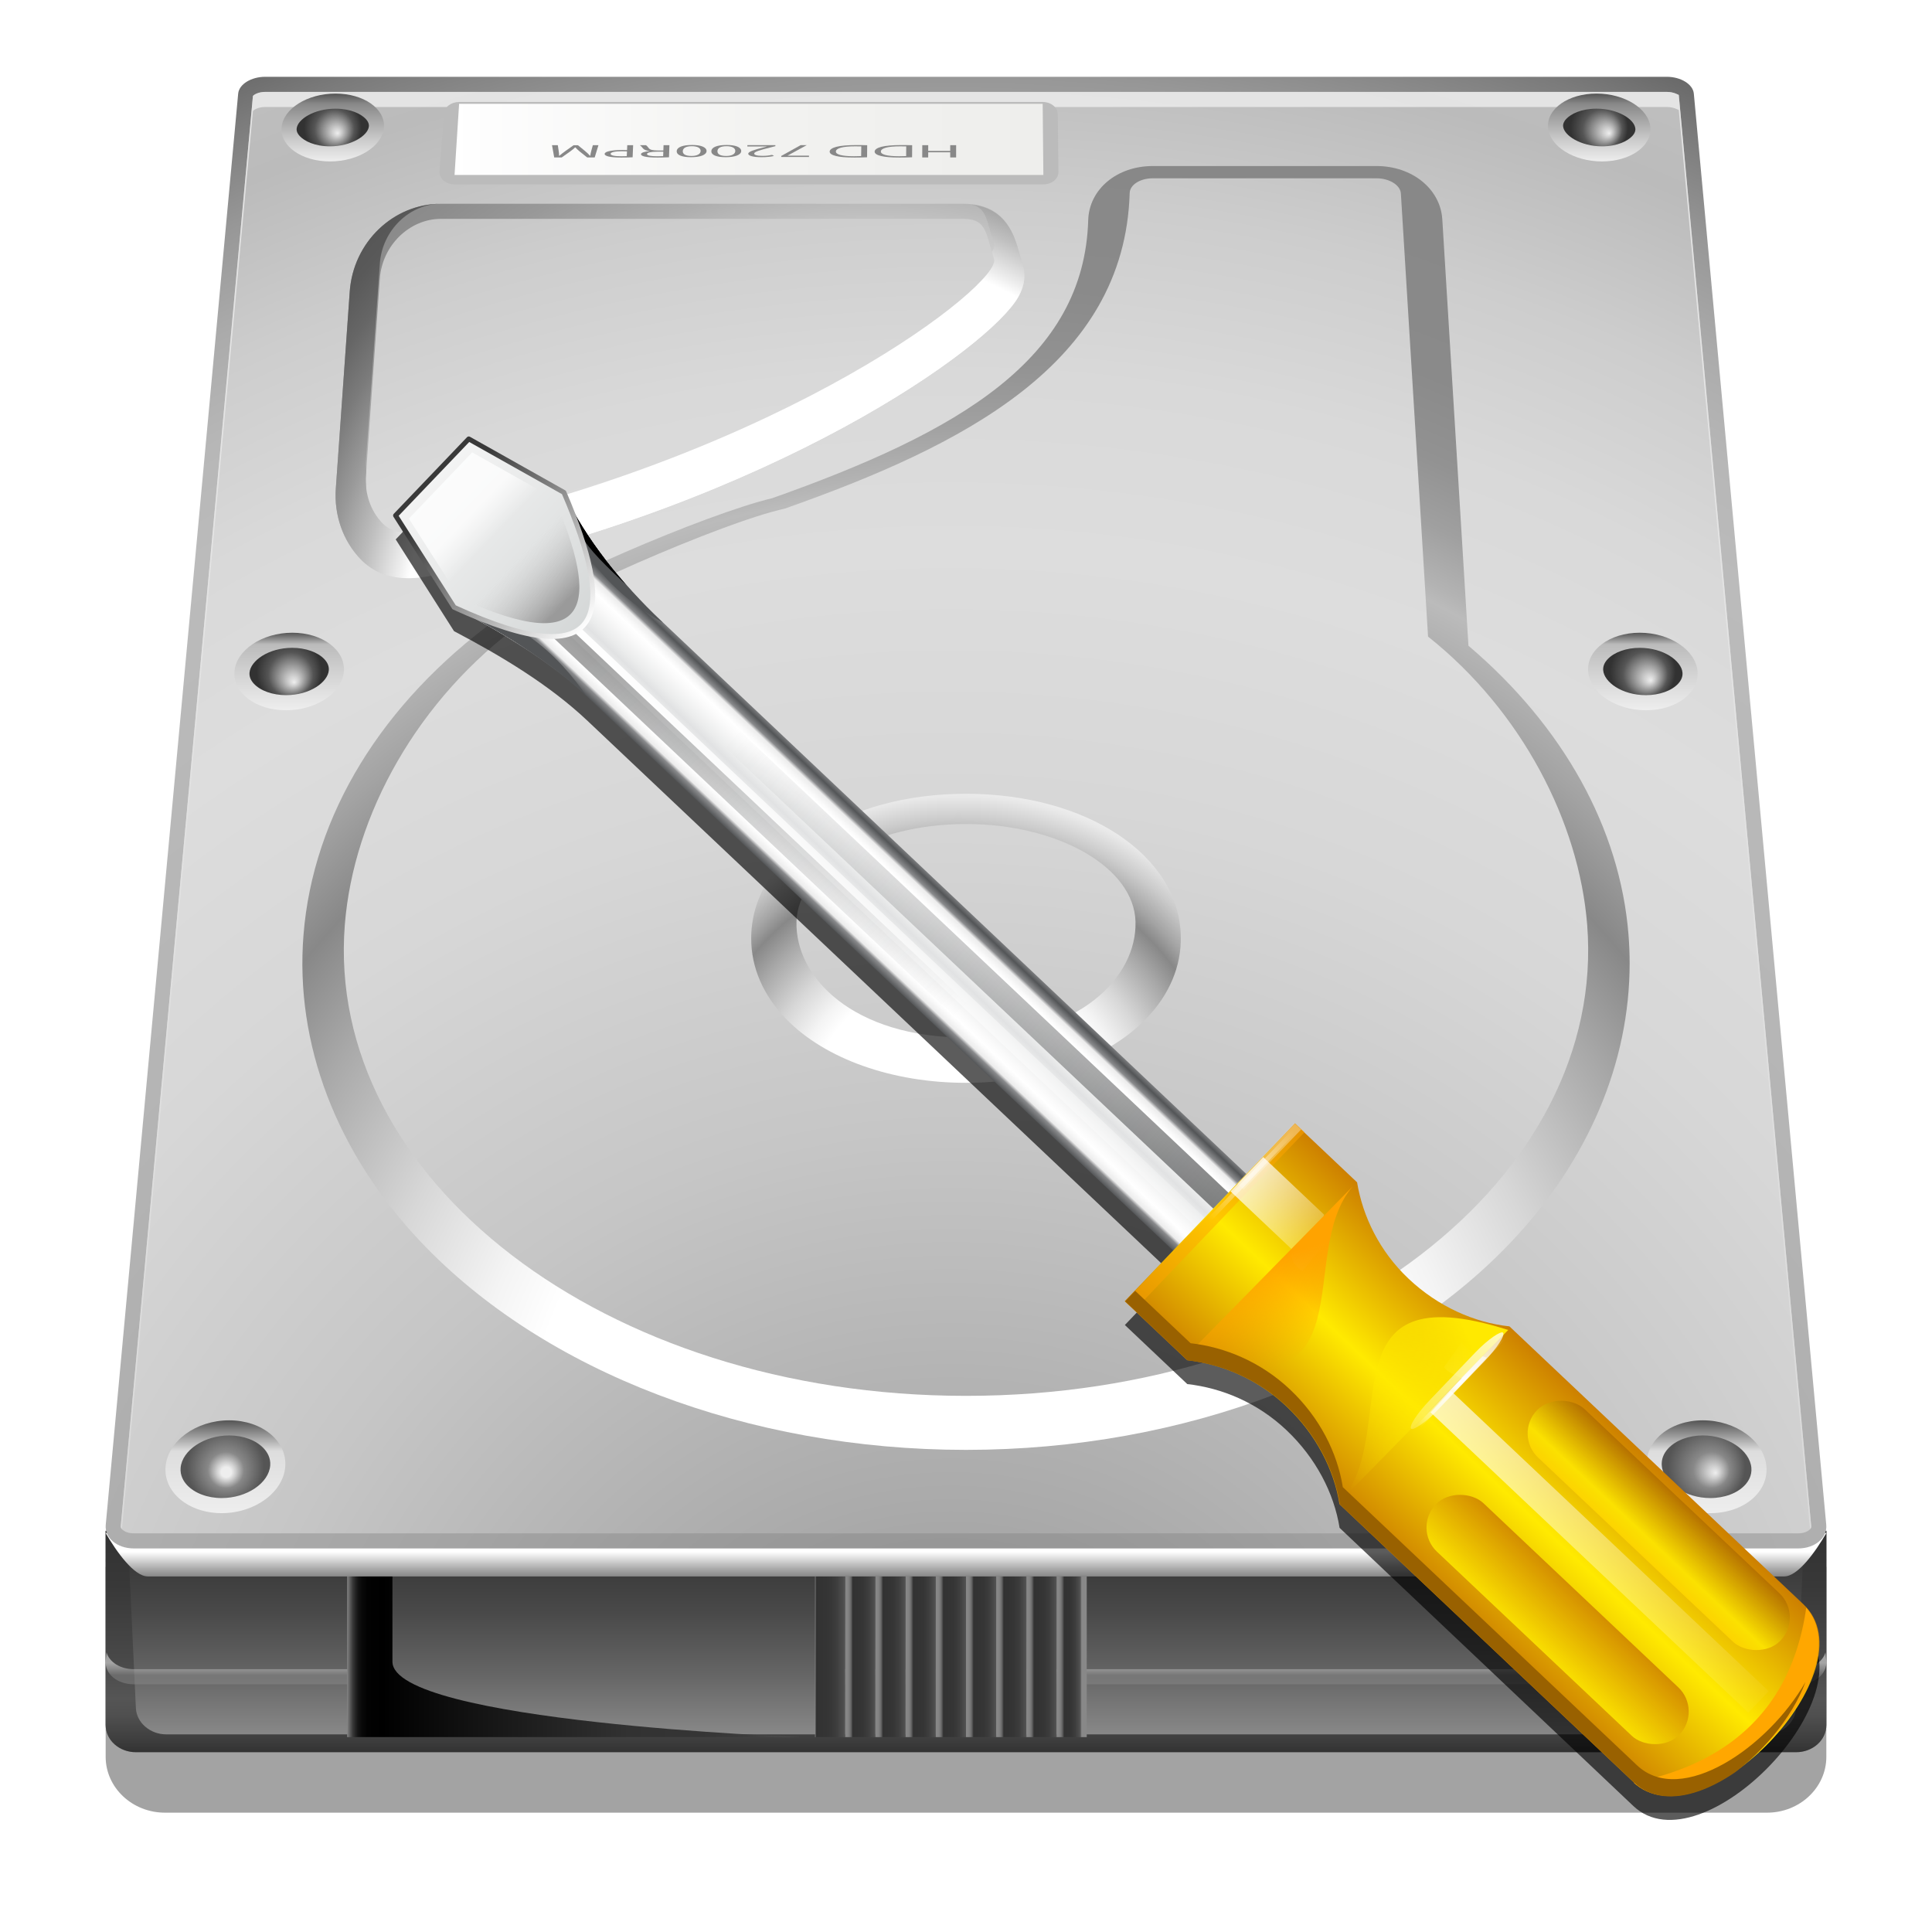 <svg height="256" width="256" xmlns="http://www.w3.org/2000/svg" xmlns:xlink="http://www.w3.org/1999/xlink">
  <defs>
    <linearGradient id="linearGradient6310-8">
      <stop offset="0" stop-color="#fff"/>
      <stop offset="1" stop-color="#fff" stop-opacity="0"/>
    </linearGradient>
    <filter id="filter11957" height="1.098" width="1.094" x="-.047" y="-.049">
      <feGaussianBlur stdDeviation="2.34"/>
    </filter>
    <linearGradient id="linearGradient6125" gradientTransform="matrix(.792 -.828 .808 .764 64.734 -65.12)" gradientUnits="userSpaceOnUse" spreadMethod="reflect" x1="32.228" x2="35.936" y1="48" y2="48">
      <stop offset="0" stop-color="#535557"/>
      <stop offset=".138" stop-color="#898a8c"/>
      <stop offset=".203" stop-color="#ececec"/>
      <stop offset=".335" stop-color="#fafafa"/>
      <stop offset=".395" stop-color="#fff"/>
      <stop offset=".531" stop-color="#fafafa"/>
      <stop offset=".845" stop-color="#ebecec"/>
      <stop offset="1" stop-color="#e1e2e3"/>
    </linearGradient>
    <linearGradient id="linearGradient6122" gradientTransform="matrix(.65 0 0 1.365 107.758 -124.767)" gradientUnits="userSpaceOnUse" x1="36.46" x2="36.46" xlink:href="#linearGradient6310-8" y1="89.612" y2="17.51"/>
    <linearGradient id="linearGradient6119" gradientTransform="matrix(1.114 0 0 1.112 -171.959 -128.891)" gradientUnits="userSpaceOnUse" x1="36.46" x2="39.504" xlink:href="#linearGradient3904" y1="108.283" y2="69.417"/>
    <linearGradient id="linearGradient3904">
      <stop offset="0" stop-color="#141515"/>
      <stop offset="1" stop-color="#535557" stop-opacity="0"/>
    </linearGradient>
    <clipPath id="clipPath3850">
      <path d="m5.684-4c1.084 3.861 2 8 2 12 0 17.928 8 18.508 8 0 0-4 .591-8.446 2-12-1.649-7.286-7.455-20.563-12 0z"/>
    </clipPath>
    <filter id="filter3834" height="1.151" width="1.524" x="-.262" y="-.076">
      <feGaussianBlur stdDeviation=".419"/>
    </filter>
    <filter id="filter3838" height="1.151" width="1.642" x="-.321" y="-.076">
      <feGaussianBlur stdDeviation=".419"/>
    </filter>
    <linearGradient id="linearGradient6112" gradientTransform="matrix(1.114 0 0 1.112 92.96 2.62)" gradientUnits="userSpaceOnUse" x1="38.828" x2="36.46" xlink:href="#linearGradient3904" y1="104.492" y2="17.51"/>
    <linearGradient id="linearGradient3943" gradientTransform="matrix(.77 -.805 .808 .764 65.806 -65.864)" gradientUnits="userSpaceOnUse" x1="34.165" x2="34.165" y1="4.863" y2="-14.006">
      <stop offset="0" stop-color="#d3d6d6"/>
      <stop offset="1" stop-color="#f7f7f7"/>
    </linearGradient>
    <linearGradient id="linearGradient6517" gradientTransform="matrix(.77 -.805 .808 .764 65.806 -65.864)" gradientUnits="userSpaceOnUse" x1="38.074" x2="38.074" y1="4.27" y2="-10.423">
      <stop offset="0" stop-color="#fff"/>
      <stop offset="1" stop-color="#393939"/>
    </linearGradient>
    <linearGradient id="linearGradient4190" gradientTransform="matrix(.894 -.935 .938 .887 44.053 -77.536)" gradientUnits="userSpaceOnUse" spreadMethod="reflect" x1="36" x2="28" xlink:href="#linearGradient2575-3" y1="100" y2="100"/>
    <linearGradient id="linearGradient2575-3" gradientUnits="userSpaceOnUse" x1="28" x2="28" y1="57.5" y2="0">
      <stop offset="0" stop-color="#ffea00"/>
      <stop offset="1" stop-color="#cd8000"/>
    </linearGradient>
    <clipPath id="clipPath4242">
      <path d="m-4 77.788v5.593c1.354 1.798 2.255 4.14 2.255 6.764 0 2.653-.874 5.09-2.255 6.894v26.357c0 6.117 16 6.157 16 0v-26.357c-1.381-1.805-2.255-4.241-2.255-6.894 0-2.624.901-4.966 2.255-6.764v-5.593z"/>
    </clipPath>
    <filter id="filter4238" height="1.225" width="1.15" x="-.075" y="-.112">
      <feGaussianBlur stdDeviation="1.124"/>
    </filter>
    <linearGradient id="linearGradient4346" gradientTransform="matrix(.666 -.697 .7 .662 76.177 -111.978)" gradientUnits="userSpaceOnUse" x1="5.193" x2="5.135" xlink:href="#linearGradient6310-8" y1="103.954" y2="115.656"/>
    <linearGradient id="linearGradient4342" gradientUnits="userSpaceOnUse" x1="5.229" x2="4.875" xlink:href="#linearGradient6310-8" y1="131.854" y2="128.862"/>
    <filter id="filter4404" height="1.291" width="1.23" x="-.115" y="-.146">
      <feGaussianBlur stdDeviation=".152"/>
    </filter>
    <radialGradient id="radialGradient4440" cx="4.749" cy="132.252" gradientTransform="matrix(.965 0 0 .379 132.695 53.693)" gradientUnits="userSpaceOnUse" r="5.322" xlink:href="#linearGradient6310-8"/>
    <linearGradient id="linearGradient4471" gradientUnits="userSpaceOnUse" x1="79.887" x2="82.301" y1="73.662" y2="82.671">
      <stop offset="0" stop-color="#ffa300"/>
      <stop offset="1" stop-color="#ffa300" stop-opacity="0"/>
    </linearGradient>
    <filter id="filter4501" height="1.149" width="1.157" x="-.079" y="-.074">
      <feGaussianBlur stdDeviation=".487"/>
    </filter>
    <linearGradient id="linearGradient4515" gradientUnits="userSpaceOnUse" x1="75.586" x2="89.453" y1="85.084" y2="79.224">
      <stop offset="0" stop-color="#ffe900"/>
      <stop offset="1" stop-color="#ffe900" stop-opacity="0"/>
    </linearGradient>
    <linearGradient id="linearGradient4525" gradientTransform="matrix(1.049 0 0 1.047 64.119 10.711)" gradientUnits="userSpaceOnUse" x1="58.557" x2="63.943" xlink:href="#linearGradient2575-3" y1="107.767" y2="107.767"/>
    <linearGradient id="linearGradient4537" gradientUnits="userSpaceOnUse" x1="9.303" x2="-5.854" xlink:href="#linearGradient6310-8" y1="133.252" y2="130.593"/>
    <filter id="filter4551" height="1.673" width="1.064" x="-.032" y="-.337">
      <feGaussianBlur stdDeviation=".155"/>
    </filter>
    <clipPath id="clipPath4588">
      <path d="m13.038 82.093 5.304 5.304c2.989.421 6.065 1.788 8.553 4.276 2.516 2.516 3.998 5.655 4.399 8.676l24.995 24.995c5.801 5.801 21.012-9.334 15.173-15.173l-24.995-24.995c-3.021-.401-6.16-1.884-8.676-4.399-2.488-2.488-3.855-5.564-4.276-8.553l-5.304-5.304z"/>
    </clipPath>
    <filter id="filter4584" height="1.113" width="1.088" x="-.044" y="-.056">
      <feGaussianBlur stdDeviation="1.083"/>
    </filter>
    <radialGradient id="radialGradient4602" cx="4.749" cy="132.252" gradientTransform="matrix(.965 0 0 .379 133.228 28.956)" gradientUnits="userSpaceOnUse" r="5.322" xlink:href="#linearGradient6310-8"/>
    <clipPath id="clipPath4632">
      <rect filter="url(#filter4626)" height="3.742" rx="0" width="13.334" x="-2.926" y="130.973"/>
    </clipPath>
    <filter id="filter4626" height="2.196" width="1.258" x="-.129" y="-.598">
      <feGaussianBlur stdDeviation=".425"/>
    </filter>
    <linearGradient id="linearGradient6930" gradientTransform="matrix(1.164 -.03 .028 1.158 76.791 -110.03)" gradientUnits="userSpaceOnUse" x1="8.383" x2="15.022" y1="8.32" y2="14.959">
      <stop offset="0" stop-color="#fff" stop-opacity=".739"/>
      <stop offset=".25" stop-color="#fff" stop-opacity="0"/>
      <stop offset=".5" stop-color="#ccc" stop-opacity="0"/>
      <stop offset="1" stop-color="#9a9a9a"/>
    </linearGradient>
    <linearGradient id="linearGradient7698" gradientTransform="matrix(1.049 0 0 1.047 75.714 11.392)" gradientUnits="userSpaceOnUse" x1="58.557" x2="63.943" y1="107.767" y2="107.767">
      <stop offset="0" stop-color="#ffd700"/>
      <stop offset=".252" stop-color="#ffea00"/>
      <stop offset="1" stop-color="#b06d00"/>
    </linearGradient>
    <linearGradient id="linearGradient4338" gradientTransform="matrix(.965 0 0 .963 130.227 2.689)" gradientUnits="userSpaceOnUse" x1="5.193" x2="5.193" xlink:href="#linearGradient6310-8" y1="88.987" y2="145.649"/>
    <linearGradient id="XMLID_76_" gradientTransform="matrix(0 1 -1 0 30.335 -71.999)" gradientUnits="userSpaceOnUse" x1="186.915" x2="181.665" y1="-76.331" y2="-76.331">
      <stop offset="0" stop-color="#bbb"/>
      <stop offset=".231" stop-color="#8d8d8d"/>
      <stop offset=".463" stop-color="#666"/>
      <stop offset=".677" stop-color="#494949"/>
      <stop offset=".863" stop-color="#383838"/>
      <stop offset="1" stop-color="#323232"/>
    </linearGradient>
    <linearGradient id="lg1">
      <stop offset="0" stop-color="#888"/>
      <stop offset=".279" stop-color="#656565"/>
      <stop offset=".565" stop-color="#494949"/>
      <stop offset=".815" stop-color="#383838"/>
      <stop offset="1" stop-color="#323232"/>
    </linearGradient>
    <linearGradient id="XMLID_77_" gradientTransform="matrix(0 -1 1 0 182.997 295.082)" gradientUnits="userSpaceOnUse" x1="180.916" x2="186.166" xlink:href="#lg1" y1="-76.333" y2="-76.333"/>
    <radialGradient id="XMLID_78_" cx="106.666" cy="111.541" fx="106.729" fy="110.666" gradientUnits="userSpaceOnUse" r="1.875">
      <stop offset="0" stop-color="#f0ff80"/>
      <stop offset=".039" stop-color="#edfe77"/>
      <stop offset=".103" stop-color="#e3fc5f"/>
      <stop offset=".184" stop-color="#d4f937"/>
      <stop offset=".277" stop-color="#bff500"/>
      <stop offset=".278" stop-color="#bff500"/>
      <stop offset=".382" stop-color="#bcf400"/>
      <stop offset=".444" stop-color="#b4f200"/>
      <stop offset=".495" stop-color="#a6ee00"/>
      <stop offset=".54" stop-color="#92e800"/>
      <stop offset=".581" stop-color="#77e100"/>
      <stop offset=".619" stop-color="#57d800"/>
      <stop offset=".655" stop-color="#31cd00"/>
      <stop offset=".688" stop-color="#06c100"/>
      <stop offset=".692" stop-color="#00bf00"/>
      <stop offset="1" stop-color="#008c00"/>
    </radialGradient>
    <linearGradient id="linearGradient3119" gradientUnits="userSpaceOnUse" x1="30.115" x2="69.126" y1="9.646" y2="9.646">
      <stop offset="0" stop-color="#fff"/>
      <stop offset=".058" stop-color="#fdfdfd"/>
      <stop offset=".542" stop-color="#f2f2f0"/>
      <stop offset="1" stop-color="#eeeeec"/>
    </linearGradient>
    <linearGradient id="lg2">
      <stop offset="0" stop-color="#eee"/>
      <stop offset=".16" stop-color="#cecece"/>
      <stop offset=".468" stop-color="#888"/>
      <stop offset=".686" stop-color="#555"/>
      <stop offset="1" stop-color="#323232"/>
    </linearGradient>
    <radialGradient id="radialGradient3169" cx="-42.467" cy="-92.159" fx="-41.811" fy="-91.378" gradientUnits="userSpaceOnUse" r="3.82" xlink:href="#lg2"/>
    <linearGradient id="lg3">
      <stop offset="0" stop-color="#eee"/>
      <stop offset=".291" stop-color="#cecece"/>
      <stop offset=".85" stop-color="#888"/>
      <stop offset="1" stop-color="#555"/>
    </linearGradient>
    <linearGradient id="linearGradient3172" gradientUnits="userSpaceOnUse" x1="-42.468" x2="-42.468" xlink:href="#lg3" y1="-87.663" y2="-96.654"/>
    <radialGradient id="radialGradient3175" cx="125.345" cy="-92.159" fx="126.689" fy="-91.378" gradientUnits="userSpaceOnUse" r="3.82" xlink:href="#lg2"/>
    <linearGradient id="linearGradient3178" gradientUnits="userSpaceOnUse" x1="125.345" x2="125.345" xlink:href="#lg3" y1="-87.663" y2="-96.654"/>
    <radialGradient id="radialGradient3181" cx="-48.247" cy="-20.078" fx="-47.561" fy="-18.628" gradientUnits="userSpaceOnUse" r="4.329" xlink:href="#lg2"/>
    <linearGradient id="lg4">
      <stop offset="0" stop-color="#eee"/>
      <stop offset=".547" stop-color="#cecece"/>
      <stop offset=".85" stop-color="#bbb"/>
      <stop offset="1" stop-color="#555"/>
    </linearGradient>
    <linearGradient id="linearGradient3184" gradientUnits="userSpaceOnUse" x1="-48.247" x2="-48.247" xlink:href="#lg4" y1="-14.942" y2="-25.214"/>
    <radialGradient id="radialGradient3187" cx="131.122" cy="-20.078" fx="132.189" fy="-18.878" gradientUnits="userSpaceOnUse" r="4.33" xlink:href="#lg2"/>
    <linearGradient id="linearGradient3190" gradientUnits="userSpaceOnUse" x1="131.122" x2="131.122" xlink:href="#lg4" y1="-14.942" y2="-25.214"/>
    <radialGradient id="radialGradient3193" cx="-56.694" cy="85.298" fx="-56.561" fy="86.122" gradientUnits="userSpaceOnUse" r="5.127">
      <stop offset=".13" stop-color="#eee"/>
      <stop offset=".246" stop-color="#cecece"/>
      <stop offset=".468" stop-color="#888"/>
      <stop offset="1" stop-color="#555"/>
    </radialGradient>
    <linearGradient id="lg5">
      <stop offset="0" stop-color="#eee"/>
      <stop offset=".669" stop-color="#ddd"/>
      <stop offset="1" stop-color="#555"/>
    </linearGradient>
    <linearGradient id="linearGradient3196" gradientUnits="userSpaceOnUse" x1="-56.693" x2="-56.693" xlink:href="#lg5" y1="91.446" y2="79.148"/>
    <radialGradient id="radialGradient3199" cx="139.57" cy="85.298" fx="140.773" fy="86.122" gradientUnits="userSpaceOnUse" r="5.126">
      <stop offset="0" stop-color="#eee"/>
      <stop offset=".16" stop-color="#cecece"/>
      <stop offset=".468" stop-color="#888"/>
      <stop offset="1" stop-color="#555"/>
    </radialGradient>
    <linearGradient id="linearGradient3202" gradientUnits="userSpaceOnUse" x1="139.57" x2="139.57" xlink:href="#lg5" y1="91.446" y2="79.148"/>
    <radialGradient id="radialGradient3205" cx="21.439" cy="-21.878" gradientUnits="userSpaceOnUse" r="121.655">
      <stop offset=".45" stop-color="#fff"/>
      <stop offset=".463" stop-color="#ededed"/>
      <stop offset=".5" stop-color="#bfbfbf"/>
      <stop offset=".538" stop-color="#999"/>
      <stop offset=".575" stop-color="#7b7b7b"/>
      <stop offset=".611" stop-color="#666"/>
      <stop offset=".647" stop-color="#595959"/>
      <stop offset=".68" stop-color="#555"/>
      <stop offset=".965" stop-color="#888"/>
    </radialGradient>
    <radialGradient id="radialGradient3208" cx="29.439" cy="-3.878" gradientUnits="userSpaceOnUse" r="140.236">
      <stop offset=".45" stop-color="#fff"/>
      <stop offset=".467" stop-color="#f1f1f1"/>
      <stop offset=".524" stop-color="#ccc"/>
      <stop offset=".58" stop-color="#aeaeae"/>
      <stop offset=".635" stop-color="#999"/>
      <stop offset=".689" stop-color="#8c8c8c"/>
      <stop offset=".74" stop-color="#888"/>
      <stop offset=".837" stop-color="#6c6c6c"/>
      <stop offset=".924" stop-color="#5b5b5b"/>
      <stop offset=".988" stop-color="#555"/>
    </radialGradient>
    <radialGradient id="radialGradient3211" cx="40.439" cy="40.122" gradientUnits="userSpaceOnUse" r="63">
      <stop offset=".325" stop-color="#fff"/>
      <stop offset=".362" stop-color="#f4f4f4"/>
      <stop offset=".427" stop-color="#d7d7d7"/>
      <stop offset=".511" stop-color="#a8a8a8"/>
      <stop offset=".562" stop-color="#888"/>
      <stop offset=".593" stop-color="#a4a4a4"/>
      <stop offset=".645" stop-color="#cbcbcb"/>
      <stop offset=".692" stop-color="#e8e8e8"/>
      <stop offset=".733" stop-color="#f9f9f9"/>
      <stop offset=".763" stop-color="#fff"/>
    </radialGradient>
    <radialGradient id="radialGradient3214" cx="64" cy="100.225" gradientTransform="matrix(2 0 0 1.954 -86.561 -109.786)" gradientUnits="userSpaceOnUse" r="90">
      <stop offset=".325" stop-color="#fff"/>
      <stop offset=".371" stop-color="#f4f4f4"/>
      <stop offset=".452" stop-color="#d7d7d7"/>
      <stop offset=".557" stop-color="#a8a8a8"/>
      <stop offset=".621" stop-color="#888"/>
      <stop offset=".679" stop-color="#a3a3a3"/>
      <stop offset=".74" stop-color="#bbb"/>
      <stop offset=".752" stop-color="#b3b3b3"/>
      <stop offset=".791" stop-color="#a0a0a0"/>
      <stop offset=".837" stop-color="#929292"/>
      <stop offset=".895" stop-color="#8a8a8a"/>
      <stop offset="1" stop-color="#888"/>
    </radialGradient>
    <linearGradient id="linearGradient3217" gradientUnits="userSpaceOnUse" x1="41.438" x2="41.438" y1="93.566" y2="-96.877">
      <stop offset="0" stop-color="#ddd"/>
      <stop offset=".517" stop-color="#e3e3e3"/>
      <stop offset="1" stop-color="#eee"/>
    </linearGradient>
    <radialGradient id="radialGradient3220" cx="39.439" cy="138.122" gradientUnits="userSpaceOnUse" r="324">
      <stop offset="0" stop-color="#888"/>
      <stop offset=".147" stop-color="#aaa"/>
      <stop offset=".302" stop-color="#c6c6c6"/>
      <stop offset=".438" stop-color="#d7d7d7"/>
      <stop offset=".539" stop-color="#ddd"/>
      <stop offset=".61" stop-color="#d9d9d9"/>
      <stop offset=".68" stop-color="#cdcdcd"/>
      <stop offset=".746" stop-color="#bbb"/>
      <stop offset=".784" stop-color="#bfbfbf"/>
      <stop offset=".823" stop-color="#cbcbcb"/>
      <stop offset=".858" stop-color="#ddd"/>
    </radialGradient>
    <radialGradient id="radialGradient3223" cx="39.439" cy="138.122" gradientUnits="userSpaceOnUse" r="324">
      <stop offset="0" stop-color="#888"/>
      <stop offset=".242" stop-color="#a4a4a4"/>
      <stop offset=".456" stop-color="#b5b5b5"/>
      <stop offset=".615" stop-color="#bbb"/>
      <stop offset=".654" stop-color="#b7b7b7"/>
      <stop offset=".693" stop-color="#ababab"/>
      <stop offset=".732" stop-color="#979797"/>
      <stop offset=".77" stop-color="#7b7b7b"/>
      <stop offset=".809" stop-color="#575757"/>
      <stop offset=".811" stop-color="#555"/>
    </radialGradient>
    <linearGradient id="linearGradient3226" gradientUnits="userSpaceOnUse" x1="41.44" x2="41.44" y1="99.831" y2="94.079">
      <stop offset="0" stop-color="#888"/>
      <stop offset=".167" stop-color="#a8a8a8"/>
      <stop offset=".532" stop-color="#f8f8f8"/>
      <stop offset=".562" stop-color="#fff"/>
    </linearGradient>
    <linearGradient id="linearGradient3229" gradientUnits="userSpaceOnUse" x1="-40.561" x2="19.439" y1="109.478" y2="109.478">
      <stop offset="0" stop-color="#888"/>
      <stop offset=".002" stop-color="#767676"/>
      <stop offset=".007" stop-color="#575757"/>
      <stop offset=".012" stop-color="#3b3b3b"/>
      <stop offset=".018" stop-color="#252525"/>
      <stop offset=".024" stop-color="#141414"/>
      <stop offset=".033" stop-color="#090909"/>
      <stop offset=".044" stop-color="#020202"/>
      <stop offset=".077"/>
      <stop offset=".621" stop-color="#323232"/>
      <stop offset=".784" stop-color="#353535"/>
      <stop offset=".882" stop-color="#3d3d3d"/>
      <stop offset=".962" stop-color="#4b4b4b"/>
      <stop offset="1" stop-color="#555"/>
    </linearGradient>
    <linearGradient id="linearGradient3232" gradientUnits="userSpaceOnUse" x1="53.439" x2="57.439" y1="110.478" y2="110.478">
      <stop offset="0" stop-color="#888"/>
      <stop offset=".08" stop-color="#858585"/>
      <stop offset=".129" stop-color="#7d7d7d"/>
      <stop offset=".168" stop-color="#6f6f6f"/>
      <stop offset=".204" stop-color="#5b5b5b"/>
      <stop offset=".235" stop-color="#414141"/>
      <stop offset=".25" stop-color="#323232"/>
      <stop offset=".481" stop-color="#353535"/>
      <stop offset=".619" stop-color="#3d3d3d"/>
      <stop offset=".733" stop-color="#4b4b4b"/>
      <stop offset=".787" stop-color="#555"/>
      <stop offset=".834" stop-color="#888"/>
    </linearGradient>
    <linearGradient id="lg6">
      <stop offset="0" stop-color="#888"/>
      <stop offset=".08" stop-color="#858585"/>
      <stop offset=".129" stop-color="#7d7d7d"/>
      <stop offset=".168" stop-color="#6f6f6f"/>
      <stop offset=".204" stop-color="#5b5b5b"/>
      <stop offset=".235" stop-color="#414141"/>
      <stop offset=".25" stop-color="#323232"/>
      <stop offset=".573" stop-color="#353535"/>
      <stop offset=".766" stop-color="#3d3d3d"/>
      <stop offset=".924" stop-color="#4b4b4b"/>
      <stop offset="1" stop-color="#555"/>
    </linearGradient>
    <linearGradient id="linearGradient3235" gradientUnits="userSpaceOnUse" x1="49.439" x2="53.439" xlink:href="#lg6" y1="110.478" y2="110.478"/>
    <linearGradient id="linearGradient3238" gradientUnits="userSpaceOnUse" x1="45.439" x2="49.439" xlink:href="#lg6" y1="110.478" y2="110.478"/>
    <linearGradient id="linearGradient3241" gradientUnits="userSpaceOnUse" x1="41.439" x2="45.439" xlink:href="#lg6" y1="110.478" y2="110.478"/>
    <linearGradient id="linearGradient3244" gradientUnits="userSpaceOnUse" x1="37.439" x2="41.439" xlink:href="#lg6" y1="110.478" y2="110.478"/>
    <linearGradient id="linearGradient3247" gradientUnits="userSpaceOnUse" x1="33.439" x2="37.439" xlink:href="#lg6" y1="110.478" y2="110.478"/>
    <linearGradient id="linearGradient3250" gradientUnits="userSpaceOnUse" x1="29.439" x2="33.439" xlink:href="#lg6" y1="110.478" y2="110.478"/>
    <linearGradient id="linearGradient3253" gradientUnits="userSpaceOnUse" x1="25.439" x2="29.439" xlink:href="#lg6" y1="110.478" y2="110.478"/>
    <linearGradient id="linearGradient3256" gradientUnits="userSpaceOnUse" x1="21.439" x2="25.439" y1="110.478" y2="110.478">
      <stop offset="0" stop-color="#888"/>
      <stop offset=".014" stop-color="#656565"/>
      <stop offset=".028" stop-color="#494949"/>
      <stop offset=".041" stop-color="#383838"/>
      <stop offset=".05" stop-color="#323232"/>
      <stop offset=".459" stop-color="#353535"/>
      <stop offset=".703" stop-color="#3d3d3d"/>
      <stop offset=".904" stop-color="#4b4b4b"/>
      <stop offset="1" stop-color="#555"/>
    </linearGradient>
    <linearGradient id="lg7">
      <stop offset=".284" stop-color="#888"/>
      <stop offset=".669" stop-color="#fff"/>
    </linearGradient>
    <linearGradient id="XMLID_43_" gradientUnits="userSpaceOnUse" x1="15.999" x2="15.999" xlink:href="#lg7" y1="112" y2="109.884"/>
    <linearGradient id="XMLID_44_" gradientUnits="userSpaceOnUse" x1="88" x2="88" xlink:href="#lg7" y1="112" y2="109.885"/>
    <linearGradient id="linearGradient3268" gradientUnits="userSpaceOnUse" x1="41.44" x2="41.44" xlink:href="#lg1" y1="120.759" y2="92.151"/>
    <linearGradient id="linearGradient3271" gradientUnits="userSpaceOnUse" x1="41.44" x2="41.44" y1="123.122" y2="93.788">
      <stop offset="0" stop-color="#323232"/>
      <stop offset=".056" stop-color="#3e3e3e"/>
      <stop offset=".163" stop-color="#4f4f4f"/>
      <stop offset=".243" stop-color="#555"/>
      <stop offset=".416" stop-color="#494949"/>
      <stop offset=".752" stop-color="#383838"/>
      <stop offset="1" stop-color="#323232"/>
    </linearGradient>
    <linearGradient id="linearGradient3274" gradientUnits="userSpaceOnUse" x1="41.44" x2="41.44" xlink:href="#lg1" y1="123.122" y2="93.788"/>
    <filter id="filter3858" height="1.096" width="1.096" x="-.048" y="-.048">
      <feGaussianBlur stdDeviation="2.29"/>
    </filter>
  </defs>
  <g transform="translate(86.561 109.054)">
    <path d="m19.2 5.5c-1.972 0-3.571 1.262-3.72 2.935l-8.467 94.827c-.002.029-.004.06-.004.089 0 .028.001.056.003.084 0 0 .013.155.025.301-.004.036-.037.059-.037.097v12.872c0 2.093 1.763 3.795 3.93 3.795h106.14c2.167 0 3.93-1.702 3.93-3.795v-12.872c0-.038-.033-.061-.037-.098.012-.152.024-.31.024-.31.002-.026.003-.053.003-.079 0-.029-.001-.06-.004-.089l-8.466-94.823c-.146-1.672-1.745-2.934-3.72-2.934z" filter="url(#filter3858)" opacity=".6" transform="matrix(2 0 0 1.951 -86.561 -103.961)"/>
    <path d="m155.439 119.532c0 1.982-1.792 3.59-4 3.59h-220c-2.208 0-4-1.608-4-3.59v-25.744h228z" fill="url(#linearGradient3274)" stroke-width="2"/>
    <path d="m155.439 119.532c0 1.982-1.792 3.59-4 3.59h-220c-2.208 0-4-1.608-4-3.59v-25.744h228z" fill="url(#linearGradient3271)" stroke-width="2"/>
    <path d="m151.431 117.294c-.088 1.914-1.888 3.464-4.016 3.464h-211.952c-2.128 0-3.926-1.55-4.018-3.464l-1.178-25.142h222.344z" fill="url(#linearGradient3268)" stroke-width="2"/>
    <g opacity=".5" transform="matrix(2 0 0 2 -86.561 -109.878)">
      <path d="m25 111h-16.134c-.908 0-1.622-.473-1.81-1.116l-.051.556c-.08.861.753 1.56 1.861 1.56h16.134z" fill="url(#XMLID_43_)"/>
      <path d="m120.942 109.885c-.188.644-.901 1.115-1.808 1.115h-64.134v1h64.135c1.106 0 1.94-.699 1.859-1.561z" fill="url(#XMLID_44_)"/>
    </g>
    <rect fill="url(#linearGradient3256)" height="21.292" stroke-width="2" width="4" x="21.439" y="99.83"/>
    <rect fill="url(#linearGradient3253)" height="21.292" stroke-width="2" width="4" x="25.439" y="99.83"/>
    <rect fill="url(#linearGradient3250)" height="21.292" stroke-width="2" width="4" x="29.439" y="99.83"/>
    <rect fill="url(#linearGradient3247)" height="21.292" stroke-width="2" width="4" x="33.439" y="99.83"/>
    <rect fill="url(#linearGradient3244)" height="21.292" stroke-width="2" width="4" x="37.439" y="99.83"/>
    <rect fill="url(#linearGradient3241)" height="21.292" stroke-width="2" width="4" x="41.439" y="99.83"/>
    <rect fill="url(#linearGradient3238)" height="21.292" stroke-width="2" width="4" x="45.439" y="99.83"/>
    <rect fill="url(#linearGradient3235)" height="21.292" stroke-width="2" width="4" x="49.439" y="99.83"/>
    <rect fill="url(#linearGradient3232)" height="21.292" stroke-width="2" width="4" x="53.439" y="99.83"/>
    <path d="m-40.561 97.83v23.292h60s-54-2-54-10 0-13.292 0-13.292z" fill="url(#linearGradient3229)" stroke-width="2"/>
    <path d="m-72.561 94.08c1.476 2.538 3.78 5.752 5.584 5.752h216.834c1.804 0 4.11-3.214 5.584-5.752z" fill="url(#linearGradient3226)" stroke-width="2"/>
    <path d="m-51.419-98.878c-1.866 0-3.468.994-3.582 2.224l-17.55 189.656c-.16 1.722 1.506 3.12 3.722 3.12h220.538c2.212 0 3.88-1.398 3.718-3.122l-17.548-189.654c-.114-1.23-1.716-2.224-3.582-2.224z" fill="url(#radialGradient3223)" stroke-width="2"/>
    <path d="m-51.419-96.878c-.916 0-1.528.386-1.628.546 0 .27-17.514 189.516-17.514 189.516v.048c0 .072.02.19.16.342.24.264.78.548 1.572.548h220.538c.792 0 1.33-.284 1.572-.548.174-.192.16-.326.154-.384 0-.004-17.548-189.658-17.548-189.658-.062-.022-.672-.408-1.59-.408h-185.716z" fill="url(#radialGradient3220)" stroke-width="2"/>
    <path d="m-53.047-94.332c.1-.162.71-.546 1.628-.546h185.716c.918 0 1.528.386 1.59.408 0 0 15.708 169.744 17.398 188.036.166-.186.156-.318.15-.376 0-.004-17.548-189.658-17.548-189.658-.062-.022-.672-.408-1.59-.408h-185.716c-.916 0-1.528.386-1.628.546 0 .268-17.514 189.514-17.514 189.514v.048c0 .07.024.184.152.33 1.69-18.276 17.362-187.638 17.362-187.894z" fill="url(#linearGradient3217)" opacity=".8" stroke-width="2"/>
    <path d="m129.227 14.83c-1.126-14.162-8.672-27.666-21.21-38.322-.252-4.096-3.466-56.494-3.466-56.494-.246-4.028-3.992-7.068-8.716-7.068h-29.646c-4.758 0-8.436 3.08-8.556 7.164-.544 18.452-17.132 28.086-41.876 36.85-8.67 2.058-31.274 11.732-36.462 15.978-15.272 11.154-24.38 26.024-25.642 41.892-1.148 14.432 4.37 28.874 15.538 40.666 16.346 17.26 43.354 27.566 72.248 27.566s55.902-10.306 72.25-27.566c10.2-10.768 15.686-23.75 15.686-36.914 0-1.25-.052-2.502-.148-3.752zm-87.788 61.074c-48.124 0-84.974-28.922-82.308-62.448 1.15-14.454 9.592-29.884 23.572-40.052 2.618-2.704 26.262-13.222 34.744-15.07 23.508-8.308 45.006-19.09 45.68-41.812.032-1.088 1.384-1.95 3.062-1.95h29.642c1.716 0 3.164.904 3.232 2.02l3.6 58.704c12.46 9.894 20.01 24.662 21.082 38.16 2.668 33.526-34.182 62.448-82.306 62.448z" fill="url(#radialGradient3214)" stroke-width="2"/>
    <path d="m41.439-3.872c-15.964 0-28.202 8.088-28.46 18.816-.002.116-.004.23-.004.344 0 3.882 1.604 7.574 4.652 10.7 5.156 5.284 14.058 8.438 23.814 8.438 9.754 0 18.656-3.154 23.812-8.438 3.138-3.214 4.746-7.034 4.648-11.042-.262-10.728-12.5-18.818-28.462-18.818zm0 32.296c-15 0-22.642-8.016-22.462-15.334.174-7.204 10.23-12.96 22.462-12.96s22.288 5.758 22.462 12.96c.178 7.32-7.462 15.334-22.462 15.334z" fill="url(#radialGradient3211)" stroke-width="2"/>
    <path d="m48.939-74.032-.47-1.584c-.618-2.25-1.764-6.436-7.366-6.436h-69.252c-6.306 0-11.608 5.102-12.07 11.616 0 0-1.846 26.108-1.846 26.108-.25 3.522.944 6.932 3.274 9.352 3.34 3.476 7.992 2.488 9.744 2.114 45.162-9.616 73.676-30.246 77.412-36.834 1.06-1.87.896-3.39.574-4.336zm-3.786 1.292c1.096 3.208-27.488 25.84-75.034 35.964-2.18.464-4.476.64-6.028-.976-1.55-1.612-2.336-3.902-2.166-6.296l.04-.56c-.042-.474-.074-.952-.04-1.44l1.846-26.106c.31-4.378 3.926-7.898 8.08-7.898h69.252c3.208 0 2.962 2.128 4.05 5.314.084.246-.028.618-.288 1.076.09.298.18.602.288.922z" fill="url(#radialGradient3208)" stroke-width="2"/>
    <path d="m48.939-74.032-.47-1.584c-.574-2.09-1.654-5.814-6.298-6.332 2.098.458 2.034 2.43 2.984 5.21.084.246-.028.618-.288 1.076.088.3.178.602.288.924 1.096 3.208-27.488 25.84-75.034 35.964-2.18.464-4.476.64-6.028-.976-1.55-1.612-2.336-3.902-2.166-6.296l.04-.56c-.042-.474-.074-.952-.04-1.44l1.846-26.106c.31-4.378 3.926-7.898 8.08-7.898-6.306 0-11.608 5.102-12.07 11.616 0 0-1.846 26.108-1.846 26.108-.25 3.522.944 6.932 3.274 9.352 3.34 3.476 7.992 2.488 9.744 2.114 45.16-9.618 73.674-30.248 77.41-36.836 1.06-1.87.896-3.39.574-4.336z" fill="url(#radialGradient3205)" stroke-width="2"/>
    <path d="m131.639 85.266c.252 3.404 4.026 6.18 8.426 6.18 4.398 0 7.728-2.776 7.434-6.18-.292-3.386-4.064-6.12-8.42-6.12-4.358.002-7.688 2.734-7.44 6.12z" fill="url(#linearGradient3202)" stroke-width="2"/>
    <path d="m134.485 82.872c-.402.432-.862 1.124-.862 2.044 0 .066.004.132.008.202.174 2.346 3.12 4.328 6.432 4.328 1.886 0 3.61-.65 4.61-1.742.43-.466.92-1.238.832-2.266-.202-2.326-3.144-4.292-6.428-4.292-1.872.002-3.59.646-4.592 1.726z" fill="url(#radialGradient3199)" stroke-width="2"/>
    <path d="m-64.621 85.266c-.294 3.404 3.034 6.18 7.434 6.18s8.174-2.776 8.424-6.18c.25-3.386-3.084-6.12-7.44-6.12-4.354.002-8.124 2.734-8.418 6.12z" fill="url(#linearGradient3196)" stroke-width="2"/>
    <path d="m-62.629 85.438c-.088 1.028.404 1.798.832 2.266 1 1.092 2.724 1.742 4.612 1.742 3.312 0 6.256-1.98 6.43-4.326.076-1.02-.422-1.784-.85-2.246-1.004-1.082-2.722-1.726-4.594-1.726-3.284 0-6.228 1.964-6.43 4.29z" fill="url(#radialGradient3193)" stroke-width="2"/>
    <path d="m123.875-20.102c.21 2.844 3.64 5.16 7.662 5.16 4.018 0 7.078-2.316 6.832-5.16-.244-2.828-3.674-5.112-7.656-5.112-3.984 0-7.046 2.284-6.838 5.112z" fill="url(#linearGradient3190)" stroke-width="2"/>
    <path d="m126.451-21.7c-.388.418-.586.866-.586 1.33 0 .04.002.08.004.12.118 1.564 2.472 3.308 5.668 3.308 1.772 0 3.408-.584 4.272-1.526.422-.458.612-.95.568-1.46-.134-1.554-2.494-3.284-5.664-3.284-1.76-.002-3.394.578-4.262 1.512z" fill="url(#radialGradient3187)" stroke-width="2"/>
    <path d="m-55.491-20.102c-.246 2.844 2.814 5.16 6.834 5.16 4.018 0 7.452-2.316 7.66-5.16.208-2.828-2.854-5.112-6.836-5.112-3.986 0-7.414 2.284-7.658 5.112z" fill="url(#linearGradient3184)" stroke-width="2"/>
    <path d="m-53.499-19.93c-.044.51.148 1.002.568 1.46.864.942 2.5 1.526 4.274 1.526 3.196 0 5.55-1.742 5.666-3.306.038-.508-.158-.996-.58-1.45-.868-.934-2.5-1.514-4.262-1.514-3.172 0-5.532 1.73-5.666 3.284z" fill="url(#radialGradient3181)" stroke-width="2"/>
    <path d="m118.563-92.178c.184 2.488 3.382 4.514 7.142 4.514 3.758 0 6.632-2.026 6.418-4.514-.214-2.476-3.412-4.476-7.138-4.476-3.728 0-6.602 2-6.422 4.476z" fill="url(#linearGradient3178)" stroke-width="2"/>
    <path d="m120.973-93.294c-.372.398-.418.718-.418.884 0 .036.002.064.004.084.092 1.232 2.36 2.662 5.148 2.662 2.04 0 3.414-.708 4.024-1.372.444-.484.412-.85.402-.972-.11-1.25-2.332-2.648-5.146-2.648-2.028.002-3.404.704-4.014 1.362z" fill="url(#radialGradient3175)" stroke-width="2"/>
    <path d="m-49.247-92.178c-.216 2.488 2.658 4.514 6.418 4.514 3.758 0 6.958-2.026 7.142-4.514.182-2.476-2.696-4.476-6.422-4.476-3.728 0-6.924 2-7.138 4.476z" fill="url(#linearGradient3172)" stroke-width="2"/>
    <path d="m-47.255-92.006c0 .002 0 .002 0 0-.01.122-.042.488.402.972.608.662 1.984 1.37 4.024 1.37 2.79 0 5.058-1.43 5.148-2.662.008-.12.036-.484-.414-.966-.612-.658-1.988-1.362-4.014-1.362-2.814 0-5.036 1.398-5.146 2.648z" fill="url(#radialGradient3169)" stroke-width="2"/>
    <path d="m-25.727-95.542c-1.054 0-1.928.666-1.996 1.522l-.606 7.666c-.036.448.16.888.538 1.216s.906.514 1.458.514h78.022c.534 0 1.044-.174 1.422-.482.376-.308.584-.726.578-1.16l-.09-7.666c-.012-.89-.902-1.61-2-1.61z" fill="#bbb" stroke-width="2"/>
    <polygon fill="url(#linearGradient3119)" points="30.417 7.289 69.08 7.289 69.126 12.003 30.115 12.003" transform="matrix(2 0 0 2 -86.561 -109.878)"/>
    <g transform="matrix(2 0 0 2 -86.561 -109.878)">
      <path d="m62.954 10.843v-.34h-1.458l-.002.34h-.394l.004-.813h.393l-.002.38h1.459v-.38h.393l-.001.813z" fill="#888"/>
      <path d="m60.428 10.832c-.242.01-.524.017-.833.017-.56 0-.958-.033-1.221-.1-.273-.066-.428-.162-.427-.293.001-.132.159-.241.438-.316.287-.076.752-.117 1.338-.117.281 0 .51.002.71.01zm-.388-.721c-.098-.005-.241-.005-.393-.005-.832-.001-1.285.126-1.287.345-.007.194.395.313 1.219.313.202 0 .354-.004.456-.011z" fill="#888"/>
      <path d="m57.446 10.832c-.242.01-.524.017-.833.017-.56 0-.958-.033-1.221-.1-.272-.066-.427-.162-.425-.293.002-.132.161-.241.439-.316.288-.076.753-.117 1.338-.117.282 0 .51.002.71.01zm-.384-.721c-.098-.005-.241-.005-.394-.005-.832-.001-1.285.126-1.289.345-.007.194.394.313 1.217.313.202 0 .354-.004.457-.011z" fill="#888"/>
      <path d="m51.76 10.813.001-.07 1.283-.714h.402l-1.271.693v.002h1.423l-.002.088h-1.836z" fill="#888"/>
      <path d="m51.372 10.03-.001.065-.311.081c-.748.19-1.09.292-1.094.41-.002.08.135.153.569.153.265 0 .484-.036.62-.066l.124.074c-.198.045-.49.08-.826.08-.623 0-.884-.116-.88-.229.004-.145.396-.262 1.013-.421l.23-.058v-.002h-1.302l.002-.088h1.856z" fill="#888"/>
      <path d="m48.153 10.017c.568 0 .953.143.954.402-.007.264-.437.408-1.028.408-.609 0-.958-.147-.95-.397.009-.266.385-.413 1.02-.413zm-.02.081c-.399 0-.595.127-.601.327-.006.193.169.32.582.32.358 0 .595-.123.6-.32.015-.204-.214-.327-.576-.327z" fill="#888"/>
      <path d="m45.859 10.017c.568 0 .953.143.953.402-.009.264-.439.408-1.03.408-.609 0-.958-.147-.948-.397.01-.266.387-.413 1.021-.413zm-.02.081c-.398 0-.595.127-.603.327-.007.193.168.32.58.32.358 0 .595-.123.602-.32.016-.204-.213-.327-.575-.327z" fill="#888"/>
      <path d="m44.322 10.831c-.197.01-.484.018-.749.018-.416 0-.688-.021-.875-.067-.146-.035-.234-.091-.231-.155.004-.106.263-.177.577-.206v-.004c-.228-.021-.363-.08-.436-.164-.094-.114-.163-.192-.219-.223h.402c.048.023.113.093.189.194.085.112.249.154.602.158h.367l.013-.352h.389zm-.375-.37h-.398c-.416 0-.682.062-.686.154-.004.105.275.151.687.151.188 0 .319-.005.386-.01z" fill="#888"/>
      <path d="m41.913 10.832c-.188.01-.435.017-.749.017-.385 0-.666-.024-.843-.067-.164-.039-.264-.098-.261-.17.003-.074.087-.131.246-.174.208-.059.544-.089.925-.089.117 0 .224.001.313.008l.014-.326h.389zm-.373-.391c-.085-.006-.197-.009-.322-.009-.474 0-.759.063-.764.172s.275.161.705.161c.17 0 .3-.004.367-.008z" fill="#888"/>
      <path d="m37.01 10.386c.017.114.036.251.031.352h.009c.112-.095.239-.197.396-.309l.552-.394h.295l.473.387c.138.116.25.22.33.316h.009c.014-.102.043-.237.076-.36l.097-.348h.371l-.249.813h-.497l-.496-.394c-.121-.1-.214-.189-.291-.274h-.009c-.084.082-.197.171-.335.274l-.557.394h-.497l-.146-.813h.385z" fill="#888"/>
    </g>
    <g transform="matrix(2 0 0 2 -86.561 -109.878)">
      <circle cx="106.666" cy="112.291" fill="url(#XMLID_76_)" r="2.625"/>
      <circle cx="106.664" cy="111.541" fill="url(#XMLID_77_)" r="2.625"/>
      <circle cx="106.666" cy="111.541" fill="url(#XMLID_78_)" r="1.875"/>
    </g>
  </g>
  <g transform="matrix(1.575 0 0 1.575 -74.754 227.079)">
    <path d="m86.91-105.266-6.156 6.469 4.906 7.719c3.955 2.077 8.017 4.506 11.25 7.562l49.25 46.562-4.062 4.25 5.25 4.969c2.898.329 5.881 1.547 8.344 3.875 2.49 2.354 4.01 5.326 4.469 8.219l24.719 23.406c5.741 5.427 20.091-9.506 14.312-14.969l-24.75-23.375c-2.928-.309-5.979-1.677-8.469-4.031-2.462-2.328-3.867-5.232-4.344-8.094l-5.25-4.969-4.062 4.25-49.25-46.562c-3.233-3.056-6.368-6.899-8.156-10.75z" filter="url(#filter11957)" opacity=".8"/>
    <path d="m80.741-100.808 4.927 7.724c3.955 2.077 8.006 4.502 11.239 7.558l84.333 79.724 6.159-6.444-84.333-79.724c-3.233-3.056-6.372-6.929-8.16-10.78l-8.006-4.502z" fill="url(#linearGradient6125)"/>
    <rect fill="url(#linearGradient6122)" height="95.019" transform="matrix(.691 -.723 -.727 -.687 0 0)" width="1.077" x="131.455" y="-100.858"/>
    <rect fill="url(#linearGradient6119)" height="61.158" opacity=".386" transform="matrix(-.691 .723 -.727 -.687 0 0)" width="1.545" x="-131.901" y="-64.834"/>
    <g clip-path="url(#clipPath3850)" transform="matrix(.77 -.805 .808 .764 84.526 -85.45)">
      <path d="m4.297-4.129h1.367c2.656 3.815 2.935 7.97 1.953 12.305l-2.637.977z" fill="#535557" fill-rule="evenodd" filter="url(#filter3834)"/>
      <path d="m18.977-4.129h-1.367c-2.656 3.815-2.935 7.97-1.953 12.305l2.637.977z" fill="#535557" fill-rule="evenodd" filter="url(#filter3838)"/>
      <path d="m18.977-4.129-.746.069c-2.114 2.732-2.488 3-2.367 8.99l2.43 4.222z" fill-rule="evenodd" filter="url(#filter3838)"/>
    </g>
    <rect fill="url(#linearGradient6112)" height="105.012" transform="matrix(.691 -.723 .727 .687 0 0)" width="1.846" x="133.582" y="22.102"/>
    <path d="m80.741-100.808 4.927 7.724c13.052 5.985 13.55.366 9.238-9.665l-8.006-4.502z" style="stroke-width:.412;stroke-linecap:round;stroke-linejoin:round;stroke-dashoffset:1.088;fill:url(#linearGradient3943);stroke:url(#linearGradient6517)"/>
    <path d="m142.084-34.707 5.249 4.963c2.898.329 5.901 1.565 8.364 3.892 2.49 2.354 3.996 5.333 4.455 8.226l24.736 23.384c5.741 5.427 20.08-9.5 14.301-14.963l-24.736-23.384c-2.928-.309-5.996-1.654-8.486-4.008-2.462-2.328-3.856-5.249-4.333-8.11l-5.249-4.963z" fill="url(#linearGradient4190)"/>
    <path clip-path="url(#clipPath4242)" d="m-8 120c9.746 10.076 18.003 6.893 24 0l-4 16-28-8-4-16z" fill="#ffa700" fill-rule="evenodd" filter="url(#filter4238)" transform="matrix(.894 -.935 .938 .887 72.656 -107.462)"/>
    <rect fill="#ffa500" height="1.072" opacity=".487" transform="matrix(.691 -.723 .727 .687 0 0)" width="20.698" x="122.831" y="78.759"/>
    <path d="m150.985-43.951 2.753-2.88 5.12 4.841c-.127.572-.208 1.151.542 1.873l-2.353 2.87c-.688-.429-1.064-.992-.874-1.798z" fill="url(#linearGradient4346)" opacity=".839"/>
    <path d="m4.671 129.882 2.61-.382c-.035.871-.023 1.301.562 2.511h-2.717c-.33-1.176-.524-1.515-.456-2.129z" fill="url(#linearGradient4342)" filter="url(#filter4404)" opacity=".745" transform="matrix(.666 -.697 .7 .662 74.911 -111.878)"/>
    <rect fill="url(#radialGradient4440)" height=".376" transform="matrix(.691 -.723 .727 .687 0 0)" width="10.268" x="132.143" y="103.68"/>
    <path d="m83.598 68.531-14.844 14.453c16.066 5.593 9.579-8.655 14.844-14.453z" fill="url(#linearGradient4471)" fill-rule="evenodd" filter="url(#filter4501)" transform="matrix(.966 -.025 .024 .961 78.869 -108.136)"/>
    <path d="m87.598 72.531-14.844 14.453c16.066 5.593 9.579-8.655 14.844-14.453z" fill="url(#linearGradient4515)" fill-rule="evenodd" filter="url(#filter4501)" transform="matrix(-.966 .025 -.024 -.961 246.718 49.488)"/>
    <rect fill="url(#linearGradient4525)" height="28.195" opacity=".839" rx="2.824" ry="2.82" transform="matrix(.691 -.723 .727 .687 0 0)" width="5.649" x="125.529" y="109.442"/>
    <rect fill="url(#linearGradient4537)" filter="url(#filter4551)" height="1.105" opacity=".839" rx="2.928" ry=".558" transform="matrix(.666 -.697 .7 .662 74.911 -111.878)" width="11.601" x="-1.193" y="130.973"/>
    <path clip-path="url(#clipPath4588)" d="m13.831 81.094-1.5 1.5 5.312 5.312c2.989.421 6.074 1.793 8.562 4.281 2.516 2.516 3.974 5.635 4.375 8.656l25 25c4.211 4.211 13.366-2.618 15.844-8.906-3.366 5.606-11.08 10.67-14.844 6.906l-25-25c-.401-3.021-1.859-6.14-4.375-8.656-2.488-2.488-5.573-3.86-8.562-4.281z" fill="#996100" filter="url(#filter4584)" transform="matrix(.966 -.025 .024 .961 127.555 -113.262)"/>
    <rect fill="url(#radialGradient4602)" height=".376" opacity=".577" transform="matrix(.691 -.723 .727 .687 0 0)" width="10.268" x="132.676" y="78.943"/>
    <rect clip-path="url(#clipPath4632)" fill="url(#linearGradient4537)" filter="url(#filter4626)" height="4.053" opacity=".577" rx="0" transform="matrix(.666 -.697 .7 .662 57.842 -129.039)" width="12.602" x="-1.193" y="129.592"/>
    <rect clip-path="url(#clipPath4632)" fill="url(#linearGradient4537)" filter="url(#filter4626)" height="1.705" opacity=".577" rx="0" transform="matrix(.666 -.697 .7 .662 57.743 -129.132)" width="7.907" x="3.157" y="130.075"/>
    <path d="m81.862-100.549 4.259 6.676c11.282 5.174 11.713.317 7.985-8.355l-6.92-3.891z" fill="url(#linearGradient6930)"/>
    <rect fill="url(#linearGradient7698)" height="28.195" opacity=".839" rx="2.824" ry="2.82" transform="matrix(.691 -.723 .727 .687 0 0)" width="5.649" x="137.124" y="110.123"/>
    <rect fill="url(#linearGradient4338)" height="36.766" opacity=".951" transform="matrix(.691 -.723 .727 .687 0 0)" width="2.492" x="133.677" y="103.773"/>
  </g>
</svg>
